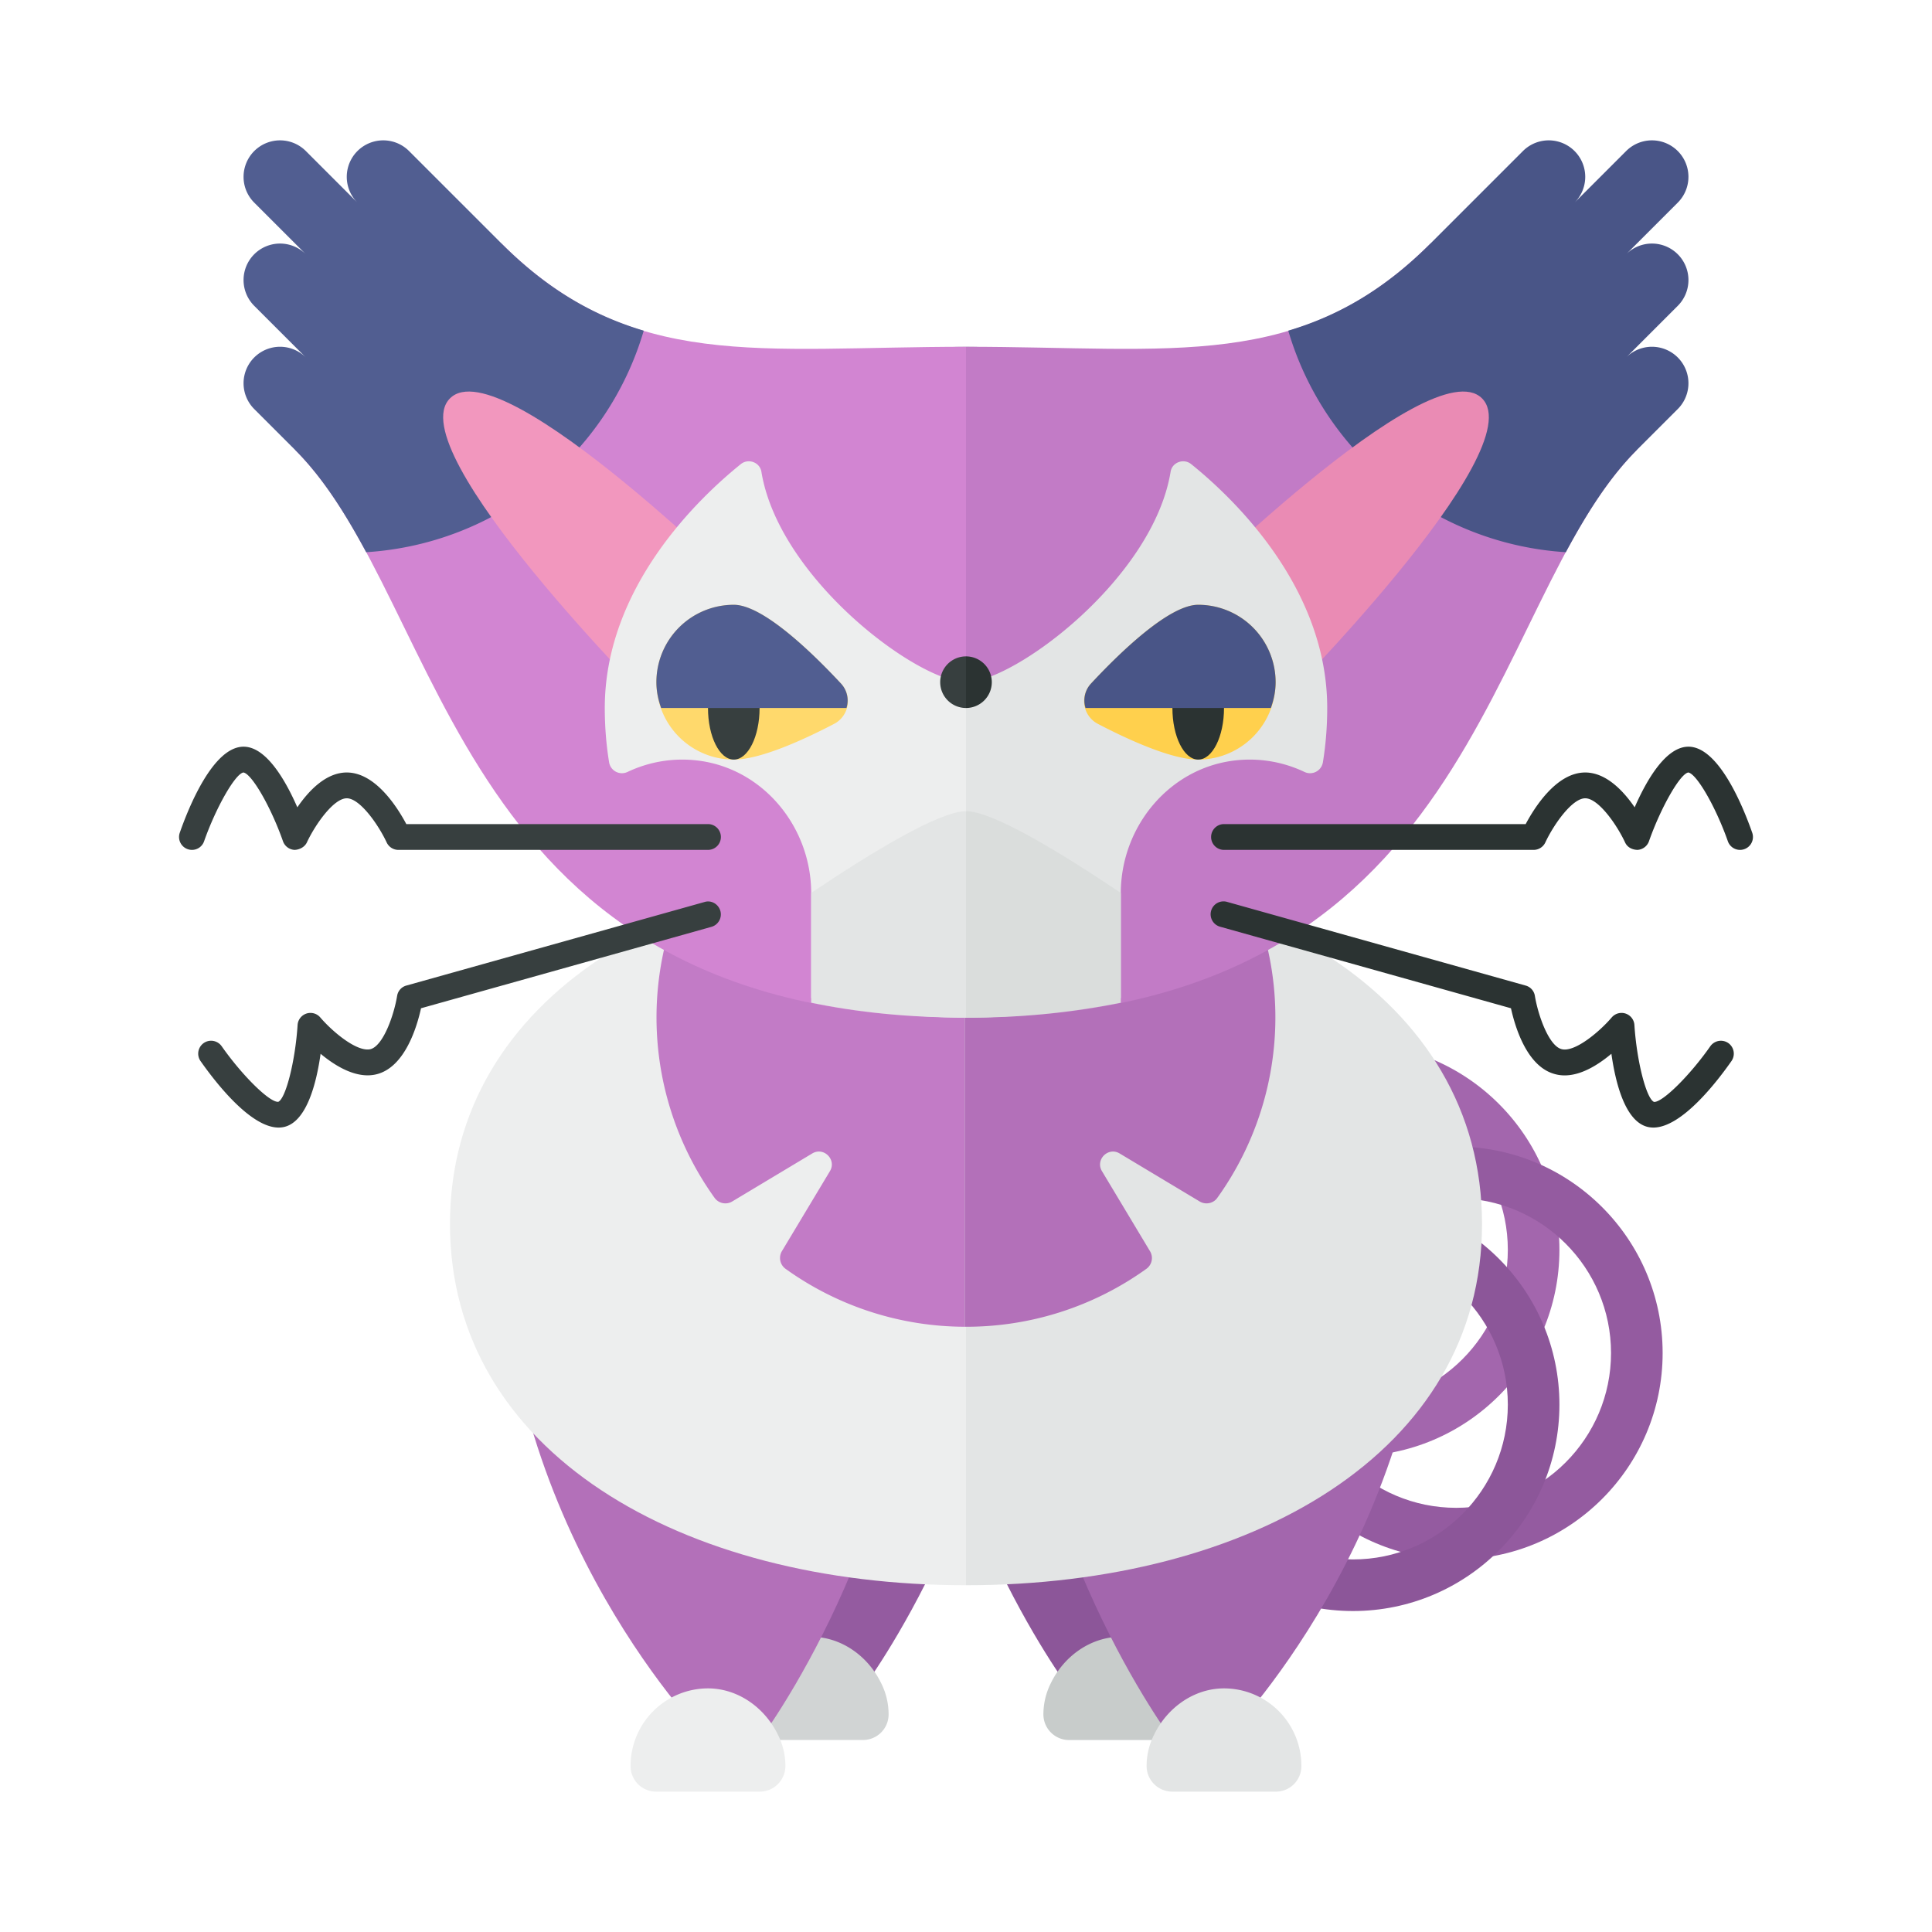 <svg xmlns="http://www.w3.org/2000/svg" width="100%" height="100%" viewBox="-2.72 -2.72 37.44 37.44"><path fill="#A366AD" d="M23.5 25.5c-2.206 0-4-1.794-4-4s1.794-4 4-4 4 1.794 4 4-1.794 4-4 4zm0-7c-1.654 0-3 1.346-3 3s1.346 3 3 3 3-1.346 3-3-1.346-3-3-3z"/><path fill="#945BA0" d="M25.5 27.5c-2.206 0-4-1.794-4-4s1.794-4 4-4 4 1.794 4 4-1.794 4-4 4zm0-7c-1.654 0-3 1.346-3 3s1.346 3 3 3 3-1.346 3-3-1.346-3-3-3z"/><path fill="#8C5699" d="M23.5 28.5c-2.206 0-4-1.794-4-4s1.794-4 4-4 4 1.794 4 4-1.794 4-4 4zm0-7c-1.654 0-3 1.346-3 3s1.346 3 3 3 3-1.346 3-3-1.346-3-3-3z"/><path fill="#8C5699" d="M23 20c0 6-4 10-4 10h-1s-3-4-3-9l8-1z"/><path fill="#C8CCCB" d="M17.5 30.517a1.348 1.348 0 01.145-.621c.256-.526.777-.899 1.362-.897a1.5 1.5 0 011.492 1.5v.025a.494.494 0 01-.5.476h-1.998a.498.498 0 01-.501-.483z"/><path fill="#945BA0" d="M9 20c0 6 4 10 4 10h1s3-4 3-9l-8-1z"/><path fill="#D1D4D4" d="M14.5 30.517a1.348 1.348 0 00-.145-.621c-.256-.526-.777-.899-1.362-.897a1.5 1.5 0 00-1.492 1.5v.025a.495.495 0 00.5.475h1.998a.496.496 0 00.501-.482z"/><path fill="#A366AD" d="M25 21c0 6-4 10-4 10h-1s-3-4-3-9l8-1z"/><path fill="#E3E5E5" d="M19.5 31.517a1.348 1.348 0 01.145-.621c.256-.526.777-.899 1.362-.897a1.5 1.5 0 011.492 1.5v.025a.494.494 0 01-.5.476h-1.998a.498.498 0 01-.501-.483z"/><path fill="#B370B9" d="M7 21c0 6 4 10 4 10h1s3-4 3-9l-8-1z"/><path fill="#EDEEEE" d="M16 14c-5.523 0-10 2.582-10 7s4.477 7 10 7V14z"/><path fill="#E3E5E5" d="M26 21c0-4.418-4.477-7-10-7v14c5.523 0 10-2.582 10-7z"/><path fill="#C27BC6" d="M15.975 22.991V11a5.996 5.996 0 00-4.845 9.496.258.258 0 00.34.067l1.55-.93c.223-.134.477.12.343.343l-.93 1.549a.259.259 0 00.067.341 5.976 5.976 0 003.475 1.125z"/><path fill="#B370B9" d="M15.975 11v11.991a5.978 5.978 0 003.524-1.125.257.257 0 00.067-.339l-.931-1.551c-.134-.223.12-.477.343-.343l1.55.93c.113.068.263.04.34-.067A5.996 5.996 0 0015.975 11z"/><path fill="#EDEEEE" d="M12.5 31.517a1.348 1.348 0 00-.145-.621c-.256-.526-.777-.899-1.362-.897A1.502 1.502 0 009.5 31.5v.025a.495.495 0 00.501.475h1.998a.498.498 0 00.501-.483z"/><path fill="#A2AAB4" d="M24 11c0 3.787-3.582 6-8 6s-8-2.213-8-6 3.582-7 8-7 8 3.213 8 7z"/><path fill="#D285D2" d="M7 2L3 6c3 3 3 11 13 11V4c-4 0-6.5.5-9-2z"/><path fill="#515E91" d="M7 2L5.207.207a.707.707 0 00-1 1l-1-1a.707.707 0 00-1 1l1 1a.707.707 0 00-1 1l1 1a.707.707 0 00-1 1L3 6c.528.528.963 1.214 1.376 1.981a5.996 5.996 0 005.379-4.293C8.791 3.401 7.895 2.895 7 2z"/><path fill="#F297BE" d="M12 9S7 4 6 5s4 6 4 6l2-2z"/><path fill="#C27BC6" d="M25 2l4 4c-3 3-3 11-13 11V4c4 0 6.5.5 9-2z"/><path fill="#495587" d="M29.793 2.207a.707.707 0 00-1 0l1-1a.707.707 0 00-1-1l-1 1a.707.707 0 00-1-1L25 2c-.895.895-1.791 1.401-2.755 1.688a5.996 5.996 0 005.379 4.293C28.037 7.214 28.472 6.528 29 6l.793-.793a.707.707 0 00-1-1l1-1a.707.707 0 000-1z"/><path fill="#EA8BB4" d="M20 9s5-5 6-4-4 6-4 6l-2-2z"/><path fill="#EDEEEE" d="M16 17v-6.5c-.936 0-3.627-2.009-3.965-4.078-.03-.185-.255-.265-.4-.147C10.835 6.919 9 8.654 9 11c0 .367.029.718.084 1.054a.252.252 0 00.36.184 2.47 2.47 0 011.309-.225c1.293.13 2.247 1.277 2.247 2.576v2.033c.927.247 1.938.378 3 .378z"/><path fill="#E3E5E5" d="M16 17v-6.5c.936 0 3.627-2.009 3.965-4.078.03-.185.255-.265.4-.147C21.165 6.919 23 8.654 23 11c0 .367-.029.718-.084 1.054a.252.252 0 01-.36.184 2.47 2.47 0 00-1.309-.225C19.954 12.143 19 13.29 19 14.589v2.033c-.927.247-1.938.378-3 .378z"/><path fill="#FFD96C" d="M13.578 10.527a.498.498 0 01-.138.783c-.562.293-1.418.69-1.94.69a1.5 1.5 0 010-3c.567 0 1.528.936 2.078 1.527z"/><ellipse cx="11.5" cy="11" fill="#373F3F" rx=".5" ry="1"/><path fill="#515E91" d="M11.5 9a1.5 1.5 0 00-1.5 1.5c0 .176.036.343.092.5h3.592a.482.482 0 00-.106-.473C13.028 9.936 12.067 9 11.5 9z"/><path fill="#FFD04D" d="M18.422 10.527a.498.498 0 00.138.783c.562.293 1.418.69 1.94.69a1.5 1.5 0 000-3c-.567 0-1.528.936-2.078 1.527z"/><ellipse cx="20.5" cy="11" fill="#2B3332" rx=".5" ry="1"/><path fill="#495587" d="M20.5 9c-.567 0-1.528.936-2.078 1.527a.482.482 0 00-.106.473h3.592c.056-.157.092-.324.092-.5A1.5 1.5 0 0020.5 9z"/><path fill="#373F3F" d="M1 13.75a.25.25 0 01-.236-.333c.175-.501.648-1.667 1.236-1.667.436 0 .808.64 1.042 1.175.22-.321.555-.675.958-.675.554 0 .979.671 1.154 1H11a.25.25 0 010 .5H5a.251.251 0 01-.227-.145c-.161-.344-.518-.855-.773-.855s-.612.511-.773.855c-.043.092-.146.142-.239.145a.252.252 0 01-.224-.167c-.231-.659-.604-1.308-.767-1.333-.158.025-.53.674-.762 1.333A.248.248 0 011 13.75zm1.68 5.381c-.549 0-1.231-.886-1.514-1.289a.251.251 0 01.062-.349.251.251 0 01.348.062c.394.562.915 1.077 1.088 1.077h.009c.146-.067.329-.792.374-1.488a.25.25 0 01.439-.148c.248.289.72.679.976.615.246-.069.452-.657.514-1.033a.246.246 0 01.179-.199l5.777-1.619c.131-.042.271.04.308.173s-.041.271-.173.308l-5.628 1.578c-.08.364-.309 1.125-.843 1.274-.385.108-.805-.143-1.103-.392-.082.579-.268 1.295-.687 1.413a.485.485 0 01-.126.017z"/><path fill="#2B3332" d="M31 13.75a.25.25 0 01-.236-.167c-.231-.659-.604-1.308-.767-1.333-.158.025-.53.674-.762 1.333a.252.252 0 01-.224.167c-.107-.004-.197-.053-.239-.145-.16-.344-.517-.855-.772-.855s-.612.511-.773.855a.251.251 0 01-.227.145h-6a.25.25 0 010-.5h5.846c.175-.329.6-1 1.154-1 .403 0 .738.354.958.675.234-.535.606-1.175 1.042-1.175.588 0 1.061 1.166 1.236 1.667a.25.25 0 01-.236.333zm-1.68 5.381a.485.485 0 01-.126-.017c-.419-.118-.605-.834-.687-1.413-.298.25-.716.505-1.104.391-.534-.148-.762-.909-.842-1.273l-5.628-1.578a.25.25 0 11.135-.481l5.777 1.619a.246.246 0 01.179.199c.062.376.269.964.514 1.032.247.073.728-.324.976-.614a.25.25 0 01.439.148c.045.696.229 1.421.378 1.489l.008.001c.169 0 .691-.516 1.085-1.079a.252.252 0 01.348-.062.251.251 0 01.062.349c-.282.403-.964 1.289-1.514 1.289z"/><path fill="#E3E5E5" d="M16 13c-.519 0-1.844.807-3 1.584v2.127c.888.184 1.878.289 3 .289v-4z"/><path fill="#DADDDC" d="M19 16.712v-2.127C17.844 13.807 16.519 13 16 13v4a14.8 14.8 0 003-.288z"/><path fill="#373F3F" d="M16 10a.5.5 0 000 1v-1z"/><path fill="#2B3332" d="M16.5 10.5a.5.5 0 00-.5-.5v1a.5.5 0 00.5-.5z"/></svg>